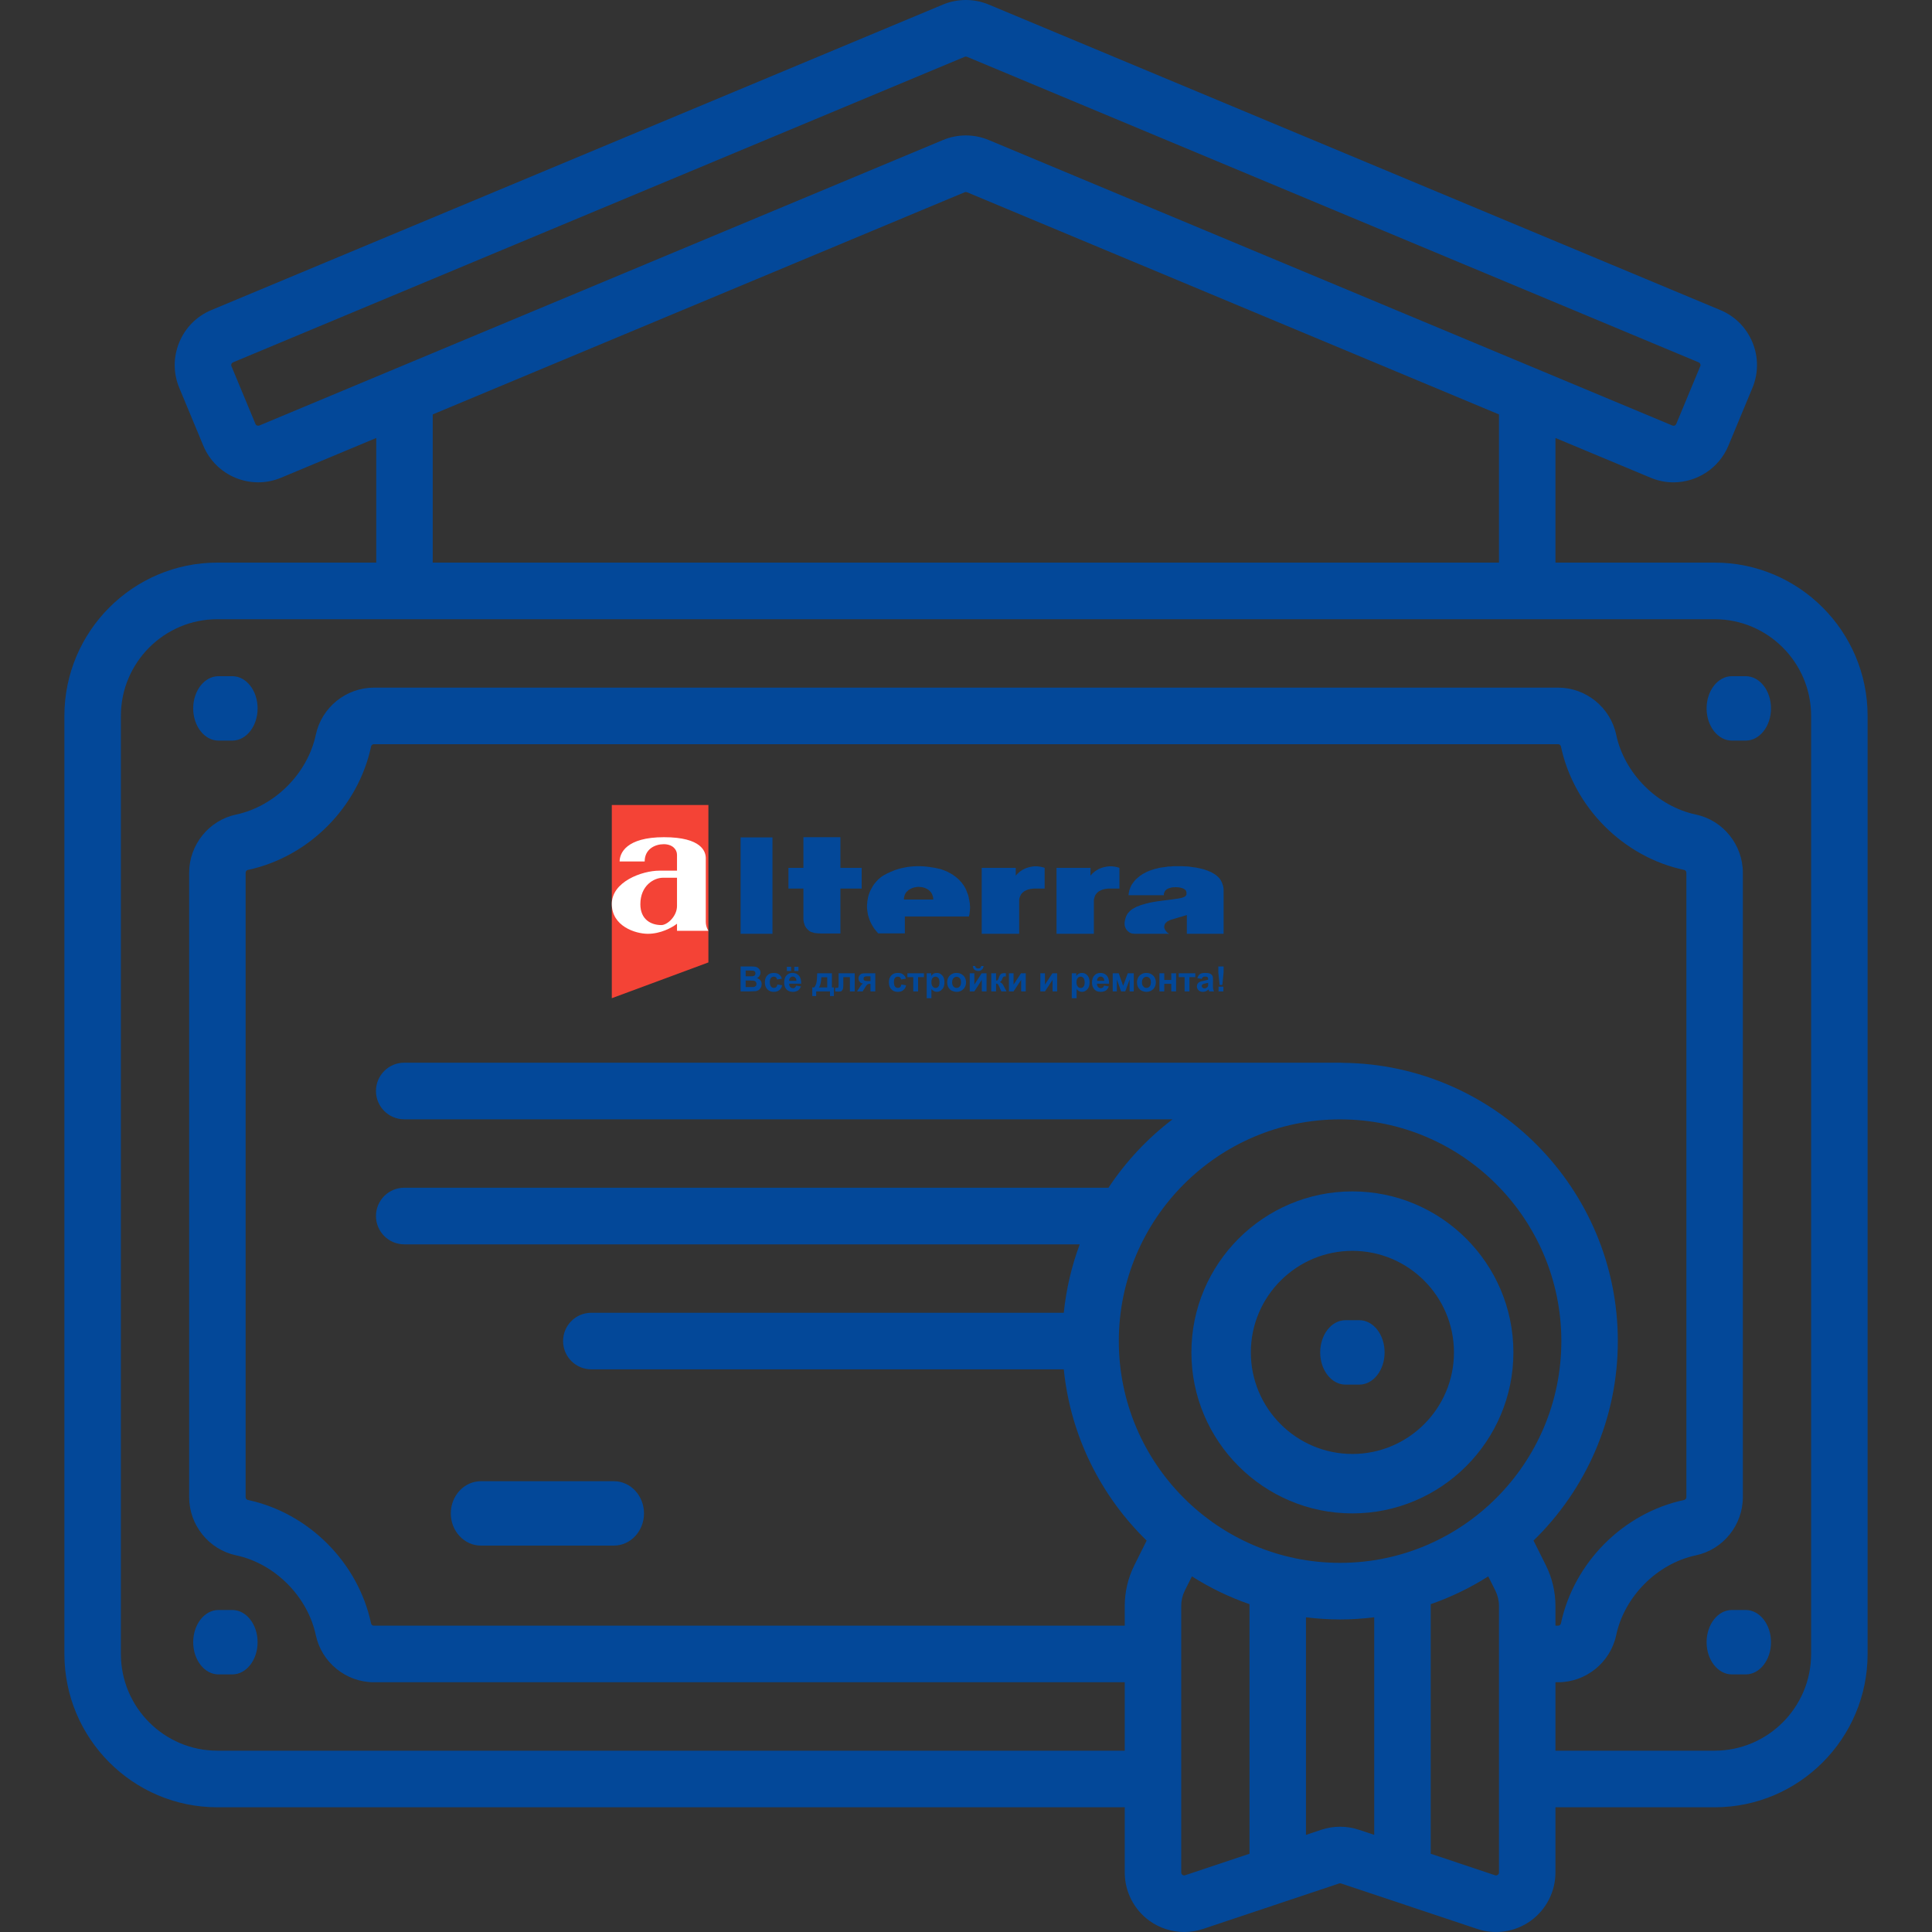 <svg width="60" height="60" viewBox="0 0 60 60" fill="none" xmlns="http://www.w3.org/2000/svg">
<rect x="0" y="0" width="60" height="60" fill="#333333" stroke="none"/>
<path d="M53.249 17.472H48.306V13.602L51.264 14.837C51.495 14.934 51.735 14.98 51.971 14.98C52.694 14.979 53.382 14.551 53.677 13.841L54.422 12.049C54.612 11.593 54.613 11.09 54.425 10.633C54.237 10.177 53.883 9.82 53.428 9.63L30.705 0.141C30.254 -0.047 29.737 -0.047 29.286 0.141L13.979 6.534C13.532 6.72 13.32 7.235 13.507 7.683C13.693 8.131 14.206 8.343 14.653 8.156L29.96 1.764C29.983 1.755 30.008 1.755 30.031 1.764L52.754 11.253C52.777 11.263 52.794 11.28 52.803 11.303C52.813 11.326 52.813 11.35 52.803 11.373L52.058 13.165C52.048 13.188 52.032 13.205 52.008 13.215C51.985 13.225 51.962 13.224 51.938 13.215L30.705 4.348C30.254 4.159 29.737 4.159 29.286 4.348L8.053 13.215C8.03 13.224 8.006 13.224 7.983 13.215C7.959 13.205 7.943 13.188 7.933 13.165L7.188 11.373C7.178 11.35 7.178 11.326 7.188 11.303C7.197 11.28 7.214 11.263 7.237 11.253L14.653 8.156C15.1 7.97 15.312 7.455 15.126 7.007C14.939 6.559 14.426 6.347 13.979 6.534L6.563 9.63C6.108 9.82 5.754 10.177 5.566 10.634C5.378 11.09 5.379 11.593 5.569 12.049L6.314 13.841C6.705 14.783 7.788 15.229 8.727 14.837L11.685 13.602V17.472H6.751C4.131 17.472 2 19.608 2 22.233V51.365C2 53.991 4.131 56.127 6.751 56.127L18.163 56.127C18.648 56.127 19.041 55.734 19.041 55.248C19.041 54.763 18.648 54.369 18.163 54.369L6.751 54.369C5.098 54.369 3.754 53.022 3.754 51.365V22.233C3.754 20.577 5.098 19.23 6.751 19.23H53.249C54.902 19.23 56.246 20.577 56.246 22.233V51.365C56.246 53.022 54.901 54.369 53.249 54.369H48.306V52.244H48.389C49.253 52.244 50.012 51.63 50.192 50.782C50.448 49.577 51.467 48.556 52.669 48.302C53.513 48.123 54.126 47.363 54.126 46.494V27.105C54.126 26.236 53.513 25.476 52.669 25.297C51.467 25.043 50.448 24.022 50.192 22.817C50.012 21.969 49.253 21.355 48.389 21.355H11.611C10.747 21.355 9.988 21.969 9.808 22.817C9.552 24.022 8.533 25.042 7.331 25.297C6.487 25.476 5.874 26.236 5.874 27.105V46.494C5.874 47.363 6.487 48.123 7.331 48.302C8.533 48.556 9.552 49.577 9.808 50.782C9.988 51.63 10.747 52.244 11.611 52.244H34.93V54.369H18.163C17.679 54.369 17.287 54.763 17.287 55.248C17.287 55.734 17.679 56.127 18.163 56.127H34.93V58.151C34.93 58.744 35.216 59.305 35.696 59.651C36.014 59.881 36.394 60 36.777 60C36.972 60 37.169 59.969 37.359 59.906L41.589 58.492C41.608 58.486 41.628 58.486 41.647 58.492L45.877 59.905C46.438 60.093 47.059 59.998 47.539 59.651C48.019 59.305 48.306 58.744 48.306 58.151V56.127H53.249C55.869 56.127 58 53.991 58 51.365V22.233C58 19.608 55.869 17.472 53.249 17.472ZM13.439 12.87L29.96 5.97C29.983 5.961 30.008 5.961 30.031 5.97L46.552 12.87V17.472H13.439V12.87ZM41.618 48.536C37.829 48.536 34.746 45.447 34.746 41.65C34.746 37.852 37.829 34.763 41.618 34.763C45.407 34.763 48.489 37.852 48.489 41.65C48.489 45.447 45.407 48.536 41.618 48.536ZM11.611 50.487C11.569 50.487 11.532 50.457 11.524 50.416C11.121 48.523 9.582 46.982 7.694 46.582C7.656 46.574 7.628 46.537 7.628 46.494V27.105C7.628 27.062 7.656 27.025 7.694 27.017C9.582 26.617 11.121 25.076 11.524 23.183C11.532 23.142 11.569 23.112 11.611 23.112H48.388C48.431 23.112 48.468 23.142 48.476 23.183C48.879 25.076 50.417 26.617 52.306 27.017C52.344 27.025 52.372 27.062 52.372 27.105V46.494C52.372 46.537 52.344 46.574 52.306 46.582C50.417 46.982 48.879 48.523 48.476 50.416C48.468 50.457 48.431 50.487 48.388 50.487H48.306V49.874C48.306 49.438 48.203 49.002 48.009 48.612L47.625 47.844C49.238 46.272 50.243 44.077 50.243 41.65C50.243 36.913 46.422 33.056 41.706 33.007C41.677 33.005 41.648 33.003 41.618 33.003H12.553C12.069 33.003 11.676 33.397 11.676 33.882C11.676 34.367 12.069 34.761 12.553 34.761H36.415C35.639 35.351 34.965 36.07 34.425 36.886H12.553C12.069 36.886 11.676 37.279 11.676 37.765C11.676 38.25 12.069 38.644 12.553 38.644H33.531C33.282 39.317 33.112 40.029 33.037 40.769H18.364C17.88 40.769 17.487 41.162 17.487 41.648C17.487 42.133 17.88 42.526 18.364 42.526H33.037C33.246 44.603 34.194 46.464 35.61 47.844L35.227 48.612C35.032 49.002 34.93 49.438 34.93 49.873V50.486L11.611 50.487ZM36.804 58.238C36.793 58.242 36.76 58.253 36.722 58.225C36.684 58.198 36.684 58.162 36.684 58.151V49.873C36.684 49.709 36.722 49.545 36.795 49.398L37.016 48.956C37.573 49.309 38.171 49.6 38.804 49.819V57.57L36.804 58.238ZM41.034 56.825L40.558 56.984V50.227C40.905 50.269 41.259 50.294 41.618 50.294C41.977 50.294 42.33 50.269 42.678 50.227V56.984L42.201 56.825C41.825 56.699 41.41 56.699 41.034 56.825ZM46.514 58.225C46.476 58.253 46.443 58.242 46.431 58.238L44.432 57.57V49.819C45.064 49.6 45.663 49.309 46.219 48.956L46.44 49.398C46.513 49.545 46.552 49.71 46.552 49.874V58.151C46.552 58.163 46.552 58.198 46.514 58.225Z" fill="#034899"/>
<path d="M54.216 23C54.649 23 55 22.552 55 22C55 21.448 54.649 21 54.216 21H53.784C53.351 21 53 21.448 53 22C53 22.552 53.351 23 53.784 23H54.216Z" fill="#034899"/>
<path d="M6.784 23H7.216C7.649 23 8 22.552 8 22C8 21.448 7.649 21 7.216 21H6.784C6.351 21 6 21.448 6 22C6 22.552 6.351 23 6.784 23Z" fill="#034899"/>
<path d="M6.784 50C6.351 50 6 50.448 6 51C6 51.552 6.351 52 6.784 52H7.216C7.649 52 8 51.552 8 51C8 50.448 7.649 50 7.216 50H6.784Z" fill="#034899"/>
<path d="M54.216 50H53.784C53.351 50 53 50.448 53 51C53 51.552 53.351 52 53.784 52H54.216C54.649 52 55 51.552 55 51C55 50.448 54.649 50 54.216 50Z" fill="#034899"/>
<path d="M42 37C39.243 37 37 39.243 37 42C37 44.757 39.243 47 42 47C44.757 47 47 44.757 47 42C47 39.243 44.757 37 42 37ZM42 45.154C40.261 45.154 38.846 43.739 38.846 42C38.846 40.261 40.261 38.846 42 38.846C43.739 38.846 45.154 40.261 45.154 42C45.154 43.739 43.739 45.154 42 45.154Z" fill="#034899"/>
<path d="M42.216 41H41.784C41.351 41 41 41.448 41 42C41 42.552 41.351 43 41.784 43H42.216C42.649 43 43 42.552 43 42C43 41.448 42.649 41 42.216 41Z" fill="#034899"/>
<path d="M19.064 46H14.936C14.419 46 14 46.448 14 47C14 47.552 14.419 48 14.936 48H19.064C19.581 48 20 47.552 20 47C20 46.448 19.581 46 19.064 46Z" fill="#034899"/>
<path fill-rule="evenodd" clip-rule="evenodd" d="M22 29.889V25H19V31L22 29.889Z" fill="#F44336"/>
<path fill-rule="evenodd" clip-rule="evenodd" d="M21.025 27.259C21.025 27.259 20.877 27.259 20.591 27.259C20.306 27.259 19.887 27.503 19.887 28.081C19.887 28.554 20.215 28.729 20.539 28.729C20.722 28.729 21.025 28.458 21.025 28.136V27.259ZM22 28.907H21.025V28.687C20.859 28.816 20.511 29 20.12 29C19.732 29 19 28.765 19 28.072C19 27.383 19.937 27.039 20.479 27.039C21.021 27.039 21.025 27.039 21.025 27.039C21.025 26.786 21.025 26.726 21.025 26.548C21.025 26.373 20.877 26.217 20.613 26.217C20.345 26.217 20.021 26.367 20.021 26.753H19.243C19.243 26.497 19.447 26 20.62 26C21.796 26 21.919 26.452 21.919 26.654C21.919 26.858 21.919 28.53 21.919 28.627C21.919 28.792 22 28.907 22 28.907Z" fill="white"/>
<path fill-rule="evenodd" clip-rule="evenodd" d="M28.53 27.936H28.072V27.897L28.079 27.862L28.086 27.83L28.097 27.798L28.108 27.766L28.125 27.74L28.143 27.712L28.164 27.689L28.189 27.667L28.21 27.644L28.239 27.628L28.267 27.609L28.296 27.596L28.324 27.583L28.359 27.57L28.391 27.561L28.423 27.555L28.459 27.548L28.491 27.545L28.526 27.542H28.53L28.558 27.545L28.593 27.548L28.625 27.551L28.661 27.558L28.693 27.567L28.725 27.577L28.753 27.59L28.782 27.603L28.813 27.622L28.838 27.638L28.863 27.66L28.884 27.683L28.909 27.708L28.927 27.734L28.941 27.763L28.955 27.792L28.966 27.827L28.977 27.859L28.98 27.897L28.984 27.936H28.53ZM23.99 26.006H23V29H23.99V26.006ZM37.993 27.558L37.986 27.529L37.979 27.497L37.968 27.471L37.961 27.442L37.95 27.417L37.94 27.391L37.925 27.365L37.915 27.343L37.901 27.32L37.886 27.298L37.869 27.276L37.851 27.256L37.833 27.24L37.812 27.221L37.794 27.202L37.773 27.186L37.752 27.17L37.73 27.154L37.706 27.141L37.684 27.125L37.66 27.112L37.635 27.099L37.61 27.083L37.585 27.074L37.557 27.061L37.528 27.051L37.503 27.038L37.475 27.029L37.447 27.019L37.418 27.01L37.39 27L37.358 26.99L37.326 26.984L37.298 26.978L37.266 26.968L37.234 26.962L37.202 26.955L37.17 26.949L37.138 26.942L37.103 26.939L37.067 26.933L37.035 26.93L37 26.923L36.968 26.92L36.932 26.913L36.897 26.91L36.858 26.907H36.822L36.787 26.904H36.752L36.72 26.901H36.684H36.645H36.606H36.567H36.528H36.489H36.45L36.414 26.904L36.376 26.907L36.337 26.91H36.297L36.262 26.913L36.227 26.92L36.195 26.923L36.159 26.93L36.127 26.933L36.092 26.939L36.06 26.942L36.024 26.949L35.992 26.955L35.961 26.962L35.932 26.971L35.9 26.978L35.872 26.984L35.84 26.994L35.812 27.003L35.78 27.013L35.751 27.022L35.723 27.032L35.698 27.042L35.67 27.055L35.641 27.064L35.617 27.077L35.588 27.09L35.567 27.103L35.542 27.115L35.517 27.128L35.492 27.141L35.468 27.157L35.446 27.173L35.425 27.186L35.4 27.202L35.382 27.221L35.361 27.237L35.34 27.253L35.322 27.269L35.301 27.288L35.279 27.308L35.262 27.324L35.244 27.346L35.226 27.365L35.212 27.385L35.194 27.407L35.18 27.43L35.162 27.449L35.148 27.474L35.134 27.497L35.123 27.519L35.113 27.548L35.099 27.57L35.092 27.599L35.081 27.625L35.07 27.654L35.067 27.683L35.06 27.712L35.056 27.734L35.053 27.75L35.049 27.801H36.145V27.756L36.148 27.744L36.156 27.724L36.166 27.699L36.18 27.673L36.195 27.654L36.216 27.635L36.234 27.619L36.258 27.603L36.287 27.593L36.312 27.583L36.344 27.574L36.376 27.564L36.407 27.558L36.443 27.555H36.478L36.517 27.551L36.553 27.555H36.592L36.624 27.561L36.656 27.567L36.688 27.574L36.716 27.583L36.744 27.593L36.769 27.606L36.794 27.622L36.812 27.638L36.83 27.66L36.84 27.686L36.847 27.715V27.744V27.776L36.837 27.801L36.822 27.824L36.801 27.84L36.78 27.853L36.752 27.865L36.723 27.875L36.695 27.885L36.663 27.891L36.631 27.897L36.599 27.904L36.563 27.91L36.532 27.913L36.393 27.933L36.255 27.952L36.117 27.968L35.982 27.987L35.946 27.99L35.914 27.997L35.879 28.003L35.847 28.006L35.815 28.013L35.78 28.019L35.748 28.026L35.716 28.032L35.684 28.038L35.655 28.048L35.623 28.055L35.592 28.061L35.563 28.07L35.531 28.08L35.503 28.087L35.474 28.096L35.443 28.106L35.414 28.115L35.386 28.125L35.361 28.138L35.333 28.147L35.304 28.157L35.279 28.17L35.255 28.183L35.23 28.195L35.205 28.212L35.18 28.224L35.159 28.237L35.138 28.253L35.116 28.272L35.095 28.288L35.077 28.308L35.06 28.327L35.042 28.346L35.024 28.365L35.01 28.388L34.996 28.413L34.985 28.436L34.971 28.462L34.964 28.487L34.953 28.516L34.946 28.545L34.939 28.574L34.932 28.606L34.928 28.635L34.925 28.667V28.695L34.928 28.724L34.932 28.753L34.939 28.779L34.95 28.808L34.96 28.83L34.974 28.856L34.989 28.878L35.006 28.897L35.024 28.917L35.045 28.933L35.067 28.949L35.088 28.965L35.113 28.978L35.141 28.987L35.173 28.994L35.205 28.997L35.24 29H36.312L36.258 28.968L36.248 28.958L36.234 28.942L36.219 28.926L36.202 28.904L36.188 28.885L36.173 28.859L36.163 28.83L36.156 28.801V28.772L36.163 28.744L36.17 28.715L36.18 28.692L36.195 28.67L36.216 28.651L36.234 28.635L36.255 28.615L36.28 28.603L36.305 28.59L36.329 28.577L36.358 28.567L36.386 28.558L36.507 28.522L36.624 28.487L36.652 28.478L36.684 28.471L36.712 28.462L36.744 28.452L36.773 28.442L36.794 28.436L36.808 28.433L36.826 28.43L36.858 28.413V29H38V27.657V27.625L37.996 27.59L37.993 27.558ZM26.1 26H24.951V26.952H24.486V27.596H24.951V28.465V28.494V28.526V28.555L24.954 28.583L24.958 28.609L24.962 28.635L24.968 28.66L24.976 28.686L24.983 28.708L24.99 28.731L25 28.753L25.011 28.776L25.025 28.795L25.036 28.814L25.05 28.83L25.064 28.849L25.082 28.862L25.096 28.878L25.114 28.894L25.132 28.91L25.149 28.923L25.171 28.933L25.192 28.945L25.22 28.952L25.245 28.958L25.27 28.968L25.295 28.974L25.327 28.978L25.355 28.981L25.387 28.984L25.416 28.987H25.447L25.483 28.99H26.1V27.596H26.76V26.952H26.1V26ZM32.392 26.936L32.364 26.93L32.339 26.923L32.314 26.917L32.286 26.913L32.261 26.91L32.233 26.907L32.204 26.904H32.176H32.151H32.123L32.098 26.907L32.069 26.91L32.045 26.913L32.016 26.92L31.995 26.923L31.97 26.93L31.945 26.936L31.924 26.942L31.903 26.949L31.878 26.955L31.857 26.965L31.835 26.974L31.814 26.984L31.793 26.994L31.771 27.006L31.75 27.016L31.733 27.029L31.711 27.042L31.694 27.055L31.672 27.067L31.658 27.083L31.64 27.099L31.623 27.112L31.605 27.128L31.591 27.144L31.573 27.16L31.559 27.18L31.545 27.195V26.952H30.488V29H31.651V27.984V27.955L31.654 27.926L31.658 27.901L31.665 27.878L31.672 27.853L31.683 27.83L31.694 27.808L31.704 27.788L31.715 27.769L31.729 27.75L31.747 27.734L31.761 27.718L31.779 27.705L31.796 27.689L31.814 27.676L31.835 27.667L31.857 27.654L31.878 27.644L31.903 27.635L31.928 27.625L31.953 27.619L31.981 27.612L32.006 27.606L32.038 27.603L32.066 27.599L32.098 27.596H32.442V26.952L32.417 26.942L32.392 26.936ZM34.712 26.936L34.687 26.93L34.662 26.923L34.634 26.917L34.609 26.913L34.581 26.91L34.556 26.907L34.528 26.904H34.499H34.474H34.446L34.418 26.907L34.393 26.91L34.364 26.913L34.34 26.92L34.315 26.923L34.29 26.93L34.269 26.936L34.244 26.942L34.222 26.949L34.201 26.955L34.176 26.965L34.155 26.974L34.134 26.984L34.112 26.994L34.095 27.006L34.074 27.016L34.052 27.029L34.031 27.042L34.013 27.055L33.995 27.067L33.978 27.083L33.96 27.099L33.942 27.112L33.925 27.128L33.91 27.144L33.896 27.16L33.878 27.18L33.864 27.195L33.868 26.952H32.811V29H33.971V27.984V27.955L33.974 27.926L33.981 27.901L33.988 27.878L33.995 27.853L34.003 27.83L34.013 27.808L34.024 27.788L34.038 27.769L34.052 27.75L34.066 27.734L34.081 27.718L34.098 27.705L34.116 27.689L34.137 27.676L34.159 27.667L34.176 27.654L34.201 27.644L34.222 27.635L34.247 27.625L34.272 27.619L34.301 27.612L34.329 27.606L34.357 27.603L34.389 27.599L34.418 27.596H34.765V26.952L34.737 26.942L34.712 26.936ZM30.122 28.131V28.103L30.119 28.077V28.051L30.112 28.022L30.108 27.997L30.105 27.968L30.097 27.939L30.09 27.913L30.087 27.881L30.08 27.853L30.073 27.827L30.066 27.798L30.055 27.769L30.044 27.74L30.034 27.715L30.023 27.686L30.012 27.657L30.002 27.631L29.988 27.603L29.977 27.58L29.963 27.555L29.948 27.532L29.934 27.506L29.92 27.484L29.902 27.462L29.885 27.439L29.87 27.417L29.853 27.397L29.831 27.375L29.814 27.356L29.796 27.333L29.775 27.314L29.753 27.295L29.732 27.276L29.711 27.256L29.689 27.24L29.668 27.221L29.643 27.205L29.619 27.189L29.597 27.17L29.572 27.154L29.548 27.141L29.519 27.125L29.498 27.112L29.47 27.099L29.445 27.083L29.416 27.07L29.392 27.058L29.363 27.048L29.335 27.035L29.31 27.026L29.282 27.016L29.253 27.006L29.225 26.997L29.197 26.987L29.168 26.981L29.136 26.974L29.108 26.968L29.079 26.962L29.051 26.955L29.019 26.949L28.991 26.945L28.959 26.939L28.927 26.936L28.895 26.93L28.863 26.923L28.831 26.92L28.799 26.917L28.767 26.913L28.735 26.91L28.703 26.907L28.672 26.904H28.636L28.608 26.901H28.572H28.54H28.53H28.508H28.477H28.445L28.413 26.904H28.381L28.349 26.907L28.317 26.91L28.281 26.913L28.25 26.917L28.218 26.92L28.189 26.923L28.157 26.93L28.122 26.936L28.093 26.942L28.061 26.949L28.03 26.955L27.998 26.962L27.966 26.971L27.934 26.978L27.902 26.987L27.873 26.997L27.841 27.006L27.813 27.016L27.781 27.026L27.753 27.038L27.721 27.051L27.693 27.064L27.661 27.074L27.632 27.09L27.604 27.103L27.576 27.115L27.547 27.128L27.519 27.144L27.49 27.16L27.462 27.173L27.437 27.189L27.409 27.205L27.384 27.224L27.359 27.24L27.338 27.26L27.317 27.276L27.295 27.295L27.274 27.314L27.256 27.333L27.235 27.356L27.217 27.375L27.196 27.397L27.182 27.417L27.16 27.439L27.146 27.462L27.129 27.484L27.114 27.506L27.1 27.532L27.086 27.555L27.072 27.58L27.058 27.603L27.047 27.628L27.033 27.651L27.022 27.676L27.012 27.702L27.001 27.724L26.994 27.75L26.983 27.776L26.976 27.801L26.969 27.827L26.962 27.853L26.955 27.878L26.951 27.907L26.948 27.933L26.941 27.962L26.937 27.987L26.934 28.016V28.042L26.93 28.07L26.926 28.096V28.125V28.151V28.18V28.208L26.93 28.234L26.934 28.263V28.288L26.941 28.317L26.944 28.343L26.948 28.372L26.955 28.401L26.958 28.426L26.969 28.452L26.976 28.478L26.983 28.506L26.994 28.532L27.001 28.558L27.012 28.583L27.022 28.609L27.033 28.635L27.047 28.66L27.058 28.686L27.072 28.712L27.086 28.734L27.1 28.76L27.114 28.782L27.129 28.808L27.146 28.83L27.16 28.856L27.182 28.875L27.196 28.897L27.217 28.92L27.235 28.942L27.253 28.965L27.274 28.987H28.101V28.462H28.53H30.09L30.097 28.433L30.105 28.407L30.108 28.381L30.112 28.353L30.115 28.324L30.119 28.298L30.122 28.269V28.244L30.126 28.215V28.186V28.16L30.122 28.131Z" fill="#034899"/>
<path fill-rule="evenodd" clip-rule="evenodd" d="M37.843 30.789V30.641H37.993V30.789H37.843ZM37.875 30.588L37.836 30.194V30.014H38V30.194L37.961 30.588H37.875ZM37.521 30.521C37.504 30.525 37.471 30.532 37.432 30.542C37.389 30.549 37.364 30.56 37.35 30.567C37.332 30.581 37.321 30.599 37.321 30.62C37.321 30.641 37.328 30.659 37.343 30.672C37.361 30.687 37.378 30.697 37.404 30.697C37.432 30.697 37.457 30.687 37.482 30.669C37.5 30.655 37.511 30.641 37.518 30.62C37.521 30.609 37.521 30.584 37.521 30.549V30.521ZM37.321 30.401L37.186 30.377C37.2 30.32 37.228 30.282 37.264 30.253C37.303 30.225 37.357 30.215 37.432 30.215C37.5 30.215 37.546 30.222 37.582 30.239C37.614 30.253 37.636 30.275 37.65 30.299C37.664 30.32 37.671 30.366 37.671 30.43L37.668 30.602C37.668 30.651 37.671 30.687 37.675 30.711C37.678 30.736 37.689 30.761 37.703 30.789H37.553C37.55 30.778 37.543 30.764 37.539 30.743C37.536 30.736 37.536 30.729 37.532 30.725C37.507 30.753 37.478 30.771 37.453 30.782C37.421 30.796 37.393 30.803 37.357 30.803C37.3 30.803 37.253 30.785 37.221 30.753C37.189 30.722 37.171 30.683 37.171 30.634C37.171 30.606 37.178 30.574 37.193 30.549C37.207 30.528 37.228 30.507 37.257 30.493C37.286 30.479 37.325 30.468 37.378 30.461C37.446 30.447 37.496 30.433 37.521 30.422V30.408C37.521 30.38 37.514 30.359 37.5 30.345C37.486 30.334 37.461 30.328 37.421 30.328C37.393 30.328 37.371 30.334 37.357 30.345C37.343 30.356 37.332 30.373 37.321 30.401ZM36.607 30.225H37.121V30.345H36.939V30.789H36.789V30.345H36.607V30.225ZM36.007 30.225H36.157V30.433H36.375V30.225H36.525V30.789H36.375V30.553H36.157V30.789H36.007V30.225ZM35.464 30.507C35.464 30.563 35.478 30.606 35.507 30.634C35.532 30.666 35.564 30.68 35.603 30.68C35.642 30.68 35.675 30.666 35.703 30.634C35.728 30.606 35.742 30.563 35.742 30.507C35.742 30.451 35.728 30.408 35.703 30.38C35.675 30.352 35.642 30.334 35.603 30.334C35.564 30.334 35.532 30.352 35.507 30.38C35.478 30.408 35.464 30.454 35.464 30.507ZM35.31 30.5C35.31 30.451 35.324 30.405 35.346 30.356C35.374 30.31 35.407 30.275 35.453 30.253C35.496 30.225 35.549 30.215 35.603 30.215C35.689 30.215 35.76 30.243 35.814 30.299C35.867 30.352 35.896 30.422 35.896 30.507C35.896 30.591 35.867 30.662 35.814 30.718C35.757 30.775 35.689 30.803 35.603 30.803C35.553 30.803 35.503 30.789 35.457 30.768C35.407 30.743 35.374 30.708 35.346 30.662C35.324 30.62 35.31 30.563 35.31 30.5ZM34.556 30.225H34.742L34.881 30.616L35.024 30.225H35.21V30.789H35.081V30.419L34.946 30.789H34.817L34.685 30.419V30.789H34.556V30.225ZM34.296 30.461C34.292 30.416 34.281 30.384 34.26 30.363C34.238 30.341 34.213 30.328 34.185 30.328C34.149 30.328 34.124 30.341 34.103 30.363C34.081 30.387 34.071 30.419 34.071 30.461H34.296ZM34.285 30.609L34.435 30.634C34.417 30.687 34.385 30.729 34.346 30.761C34.303 30.785 34.253 30.803 34.188 30.803C34.088 30.803 34.017 30.771 33.971 30.704C33.931 30.655 33.913 30.588 33.913 30.514C33.913 30.419 33.938 30.345 33.988 30.292C34.035 30.239 34.099 30.215 34.174 30.215C34.256 30.215 34.324 30.243 34.374 30.299C34.421 30.352 34.446 30.437 34.442 30.549H34.067C34.067 30.595 34.081 30.627 34.103 30.655C34.128 30.676 34.156 30.69 34.188 30.69C34.213 30.69 34.231 30.683 34.249 30.669C34.267 30.659 34.278 30.637 34.285 30.609ZM33.431 30.5C33.431 30.56 33.445 30.606 33.47 30.637C33.495 30.669 33.528 30.683 33.563 30.683C33.599 30.683 33.628 30.669 33.649 30.641C33.674 30.613 33.685 30.567 33.685 30.507C33.685 30.447 33.67 30.401 33.649 30.373C33.624 30.345 33.595 30.331 33.56 30.331C33.524 30.331 33.492 30.345 33.47 30.373C33.445 30.401 33.431 30.444 33.431 30.5ZM33.285 30.225H33.424V30.31C33.442 30.282 33.467 30.261 33.499 30.239C33.531 30.222 33.563 30.215 33.602 30.215C33.667 30.215 33.724 30.239 33.77 30.292C33.817 30.341 33.838 30.412 33.838 30.503C33.838 30.599 33.817 30.672 33.77 30.722C33.724 30.775 33.667 30.803 33.602 30.803C33.57 30.803 33.542 30.796 33.513 30.782C33.488 30.771 33.463 30.75 33.435 30.718V31H33.285V30.225ZM32.309 30.225H32.452V30.578L32.684 30.225H32.831V30.789H32.688V30.43L32.452 30.789H32.309V30.225ZM31.334 30.225H31.477V30.578L31.709 30.225H31.856V30.789H31.713V30.43L31.477 30.789H31.334V30.225ZM30.784 30.225H30.934V30.454C30.959 30.454 30.977 30.447 30.988 30.433C30.998 30.419 31.009 30.394 31.023 30.352C31.041 30.299 31.063 30.264 31.088 30.247C31.109 30.232 31.141 30.222 31.177 30.222C31.188 30.222 31.209 30.225 31.238 30.225V30.324C31.198 30.324 31.17 30.328 31.163 30.334C31.152 30.341 31.138 30.366 31.123 30.405C31.109 30.454 31.084 30.486 31.048 30.5C31.098 30.514 31.138 30.553 31.17 30.62C31.17 30.627 31.173 30.627 31.177 30.634L31.259 30.789H31.098L31.023 30.623C31.009 30.591 30.995 30.57 30.984 30.56C30.973 30.553 30.956 30.546 30.934 30.546V30.789H30.784V30.225ZM30.473 30H30.545C30.541 30.049 30.523 30.088 30.495 30.113C30.462 30.141 30.427 30.155 30.38 30.155C30.33 30.155 30.291 30.141 30.262 30.113C30.234 30.088 30.216 30.049 30.212 30H30.284C30.288 30.025 30.298 30.046 30.312 30.056C30.327 30.07 30.348 30.078 30.38 30.078C30.405 30.078 30.43 30.07 30.445 30.056C30.459 30.046 30.47 30.025 30.473 30ZM30.116 30.225H30.259V30.578L30.488 30.225H30.638V30.789H30.491V30.43L30.259 30.789H30.116V30.225ZM29.569 30.507C29.569 30.563 29.584 30.606 29.609 30.634C29.637 30.666 29.669 30.68 29.709 30.68C29.748 30.68 29.78 30.666 29.805 30.634C29.834 30.606 29.845 30.563 29.845 30.507C29.845 30.451 29.834 30.408 29.805 30.38C29.78 30.352 29.748 30.334 29.709 30.334C29.669 30.334 29.637 30.352 29.609 30.38C29.584 30.408 29.569 30.454 29.569 30.507ZM29.416 30.5C29.416 30.451 29.427 30.405 29.452 30.356C29.477 30.31 29.512 30.275 29.555 30.253C29.602 30.225 29.652 30.215 29.709 30.215C29.794 30.215 29.862 30.243 29.919 30.299C29.973 30.352 30.002 30.422 30.002 30.507C30.002 30.591 29.973 30.662 29.919 30.718C29.862 30.775 29.791 30.803 29.709 30.803C29.655 30.803 29.609 30.789 29.559 30.768C29.512 30.743 29.477 30.708 29.452 30.662C29.427 30.62 29.416 30.563 29.416 30.5ZM28.926 30.5C28.926 30.56 28.937 30.606 28.966 30.637C28.991 30.669 29.019 30.683 29.055 30.683C29.091 30.683 29.119 30.669 29.141 30.641C29.166 30.613 29.177 30.567 29.177 30.507C29.177 30.447 29.166 30.401 29.141 30.373C29.119 30.345 29.087 30.331 29.051 30.331C29.016 30.331 28.987 30.345 28.962 30.373C28.937 30.401 28.926 30.444 28.926 30.5ZM28.78 30.225H28.919V30.31C28.937 30.282 28.962 30.261 28.991 30.239C29.023 30.222 29.059 30.215 29.094 30.215C29.162 30.215 29.216 30.239 29.262 30.292C29.309 30.341 29.33 30.412 29.33 30.503C29.33 30.599 29.309 30.672 29.262 30.722C29.216 30.775 29.159 30.803 29.094 30.803C29.062 30.803 29.034 30.796 29.009 30.782C28.983 30.771 28.955 30.75 28.926 30.718V31H28.78V30.225ZM28.18 30.225H28.694V30.345H28.512V30.789H28.362V30.345H28.18V30.225ZM28.133 30.394L27.987 30.419C27.98 30.391 27.969 30.37 27.951 30.352C27.933 30.338 27.912 30.331 27.883 30.331C27.848 30.331 27.815 30.345 27.794 30.37C27.773 30.394 27.762 30.437 27.762 30.497C27.762 30.563 27.773 30.613 27.794 30.637C27.815 30.666 27.848 30.68 27.887 30.68C27.916 30.68 27.937 30.672 27.955 30.655C27.973 30.641 27.987 30.613 27.994 30.574L28.14 30.599C28.126 30.666 28.098 30.715 28.051 30.75C28.012 30.785 27.951 30.803 27.88 30.803C27.794 30.803 27.73 30.775 27.68 30.722C27.63 30.672 27.605 30.599 27.605 30.507C27.605 30.416 27.63 30.345 27.68 30.292C27.73 30.239 27.798 30.215 27.883 30.215C27.951 30.215 28.005 30.229 28.044 30.261C28.087 30.289 28.116 30.334 28.133 30.394ZM27.033 30.32H26.926C26.887 30.32 26.858 30.328 26.844 30.338C26.826 30.349 26.819 30.366 26.819 30.394C26.819 30.419 26.826 30.44 26.847 30.451C26.865 30.461 26.894 30.468 26.937 30.468H27.033V30.32ZM27.183 30.225V30.789H27.033V30.553H27.022C26.987 30.553 26.965 30.56 26.947 30.567C26.933 30.574 26.915 30.595 26.897 30.62L26.89 30.63L26.79 30.789H26.615L26.722 30.623C26.755 30.578 26.779 30.553 26.805 30.546C26.765 30.542 26.73 30.528 26.704 30.497C26.676 30.468 26.662 30.433 26.662 30.387C26.662 30.349 26.672 30.32 26.69 30.292C26.708 30.268 26.73 30.25 26.758 30.239C26.787 30.232 26.833 30.225 26.887 30.225H27.183ZM26.044 30.225H26.544V30.789H26.394V30.345H26.19V30.599C26.19 30.662 26.183 30.708 26.169 30.732C26.154 30.761 26.137 30.778 26.119 30.785C26.101 30.792 26.072 30.796 26.029 30.796C26.008 30.796 25.976 30.792 25.936 30.789V30.68C25.94 30.68 25.947 30.68 25.961 30.68C25.976 30.68 25.99 30.68 25.997 30.68C26.019 30.68 26.029 30.672 26.036 30.662C26.04 30.648 26.044 30.613 26.044 30.553V30.225ZM25.69 30.666V30.349H25.508C25.501 30.503 25.476 30.609 25.433 30.666H25.69ZM25.776 30.789H25.347V30.933H25.226V30.666H25.286C25.311 30.637 25.333 30.595 25.351 30.535C25.368 30.475 25.376 30.373 25.379 30.225H25.836V30.666H25.897V30.933H25.776V30.789ZM24.668 30.155V30.025H24.797V30.155H24.668ZM24.436 30.155V30.025H24.568V30.155H24.436ZM24.733 30.461C24.733 30.416 24.722 30.384 24.7 30.363C24.679 30.341 24.654 30.328 24.622 30.328C24.59 30.328 24.561 30.341 24.54 30.363C24.518 30.387 24.508 30.419 24.508 30.461H24.733ZM24.725 30.609L24.875 30.634C24.854 30.687 24.825 30.729 24.783 30.761C24.74 30.785 24.69 30.803 24.625 30.803C24.529 30.803 24.457 30.771 24.407 30.704C24.372 30.655 24.354 30.588 24.354 30.514C24.354 30.419 24.375 30.345 24.425 30.292C24.475 30.239 24.536 30.215 24.611 30.215C24.697 30.215 24.761 30.243 24.811 30.299C24.861 30.352 24.883 30.437 24.883 30.549H24.508C24.508 30.595 24.518 30.627 24.543 30.655C24.565 30.676 24.593 30.69 24.629 30.69C24.654 30.69 24.672 30.683 24.686 30.669C24.704 30.659 24.715 30.637 24.725 30.609ZM24.282 30.394L24.132 30.419C24.129 30.391 24.118 30.37 24.1 30.352C24.082 30.338 24.061 30.331 24.032 30.331C23.993 30.331 23.965 30.345 23.943 30.37C23.922 30.394 23.907 30.437 23.907 30.497C23.907 30.563 23.922 30.613 23.943 30.637C23.965 30.666 23.997 30.68 24.032 30.68C24.061 30.68 24.086 30.672 24.104 30.655C24.122 30.641 24.136 30.613 24.143 30.574L24.29 30.599C24.275 30.666 24.247 30.715 24.2 30.75C24.157 30.785 24.1 30.803 24.025 30.803C23.943 30.803 23.879 30.775 23.829 30.722C23.779 30.672 23.754 30.599 23.754 30.507C23.754 30.416 23.779 30.345 23.829 30.292C23.879 30.239 23.947 30.215 24.029 30.215C24.097 30.215 24.154 30.229 24.193 30.261C24.236 30.289 24.265 30.334 24.282 30.394ZM23.157 30.451V30.655H23.304C23.361 30.655 23.396 30.655 23.414 30.651C23.436 30.648 23.454 30.637 23.471 30.62C23.486 30.606 23.493 30.581 23.493 30.553C23.493 30.532 23.486 30.511 23.475 30.497C23.464 30.479 23.447 30.468 23.425 30.461C23.404 30.454 23.357 30.451 23.286 30.451H23.157ZM23.157 30.141V30.32H23.261C23.322 30.32 23.361 30.32 23.375 30.317C23.404 30.313 23.425 30.306 23.439 30.292C23.454 30.275 23.461 30.257 23.461 30.229C23.461 30.208 23.457 30.187 23.443 30.172C23.429 30.158 23.411 30.148 23.382 30.144C23.368 30.144 23.322 30.141 23.25 30.141H23.157ZM23 30.014H23.314C23.375 30.014 23.422 30.018 23.45 30.021C23.482 30.025 23.511 30.039 23.532 30.053C23.557 30.07 23.575 30.091 23.593 30.116C23.611 30.144 23.618 30.172 23.618 30.208C23.618 30.243 23.607 30.278 23.586 30.306C23.568 30.338 23.543 30.359 23.507 30.377C23.554 30.391 23.589 30.412 23.618 30.447C23.643 30.479 23.654 30.518 23.654 30.563C23.654 30.599 23.647 30.63 23.632 30.666C23.614 30.697 23.589 30.725 23.564 30.747C23.532 30.764 23.5 30.778 23.457 30.782C23.429 30.785 23.368 30.785 23.264 30.789H23V30.014Z" fill="#034899"/>
</svg>
